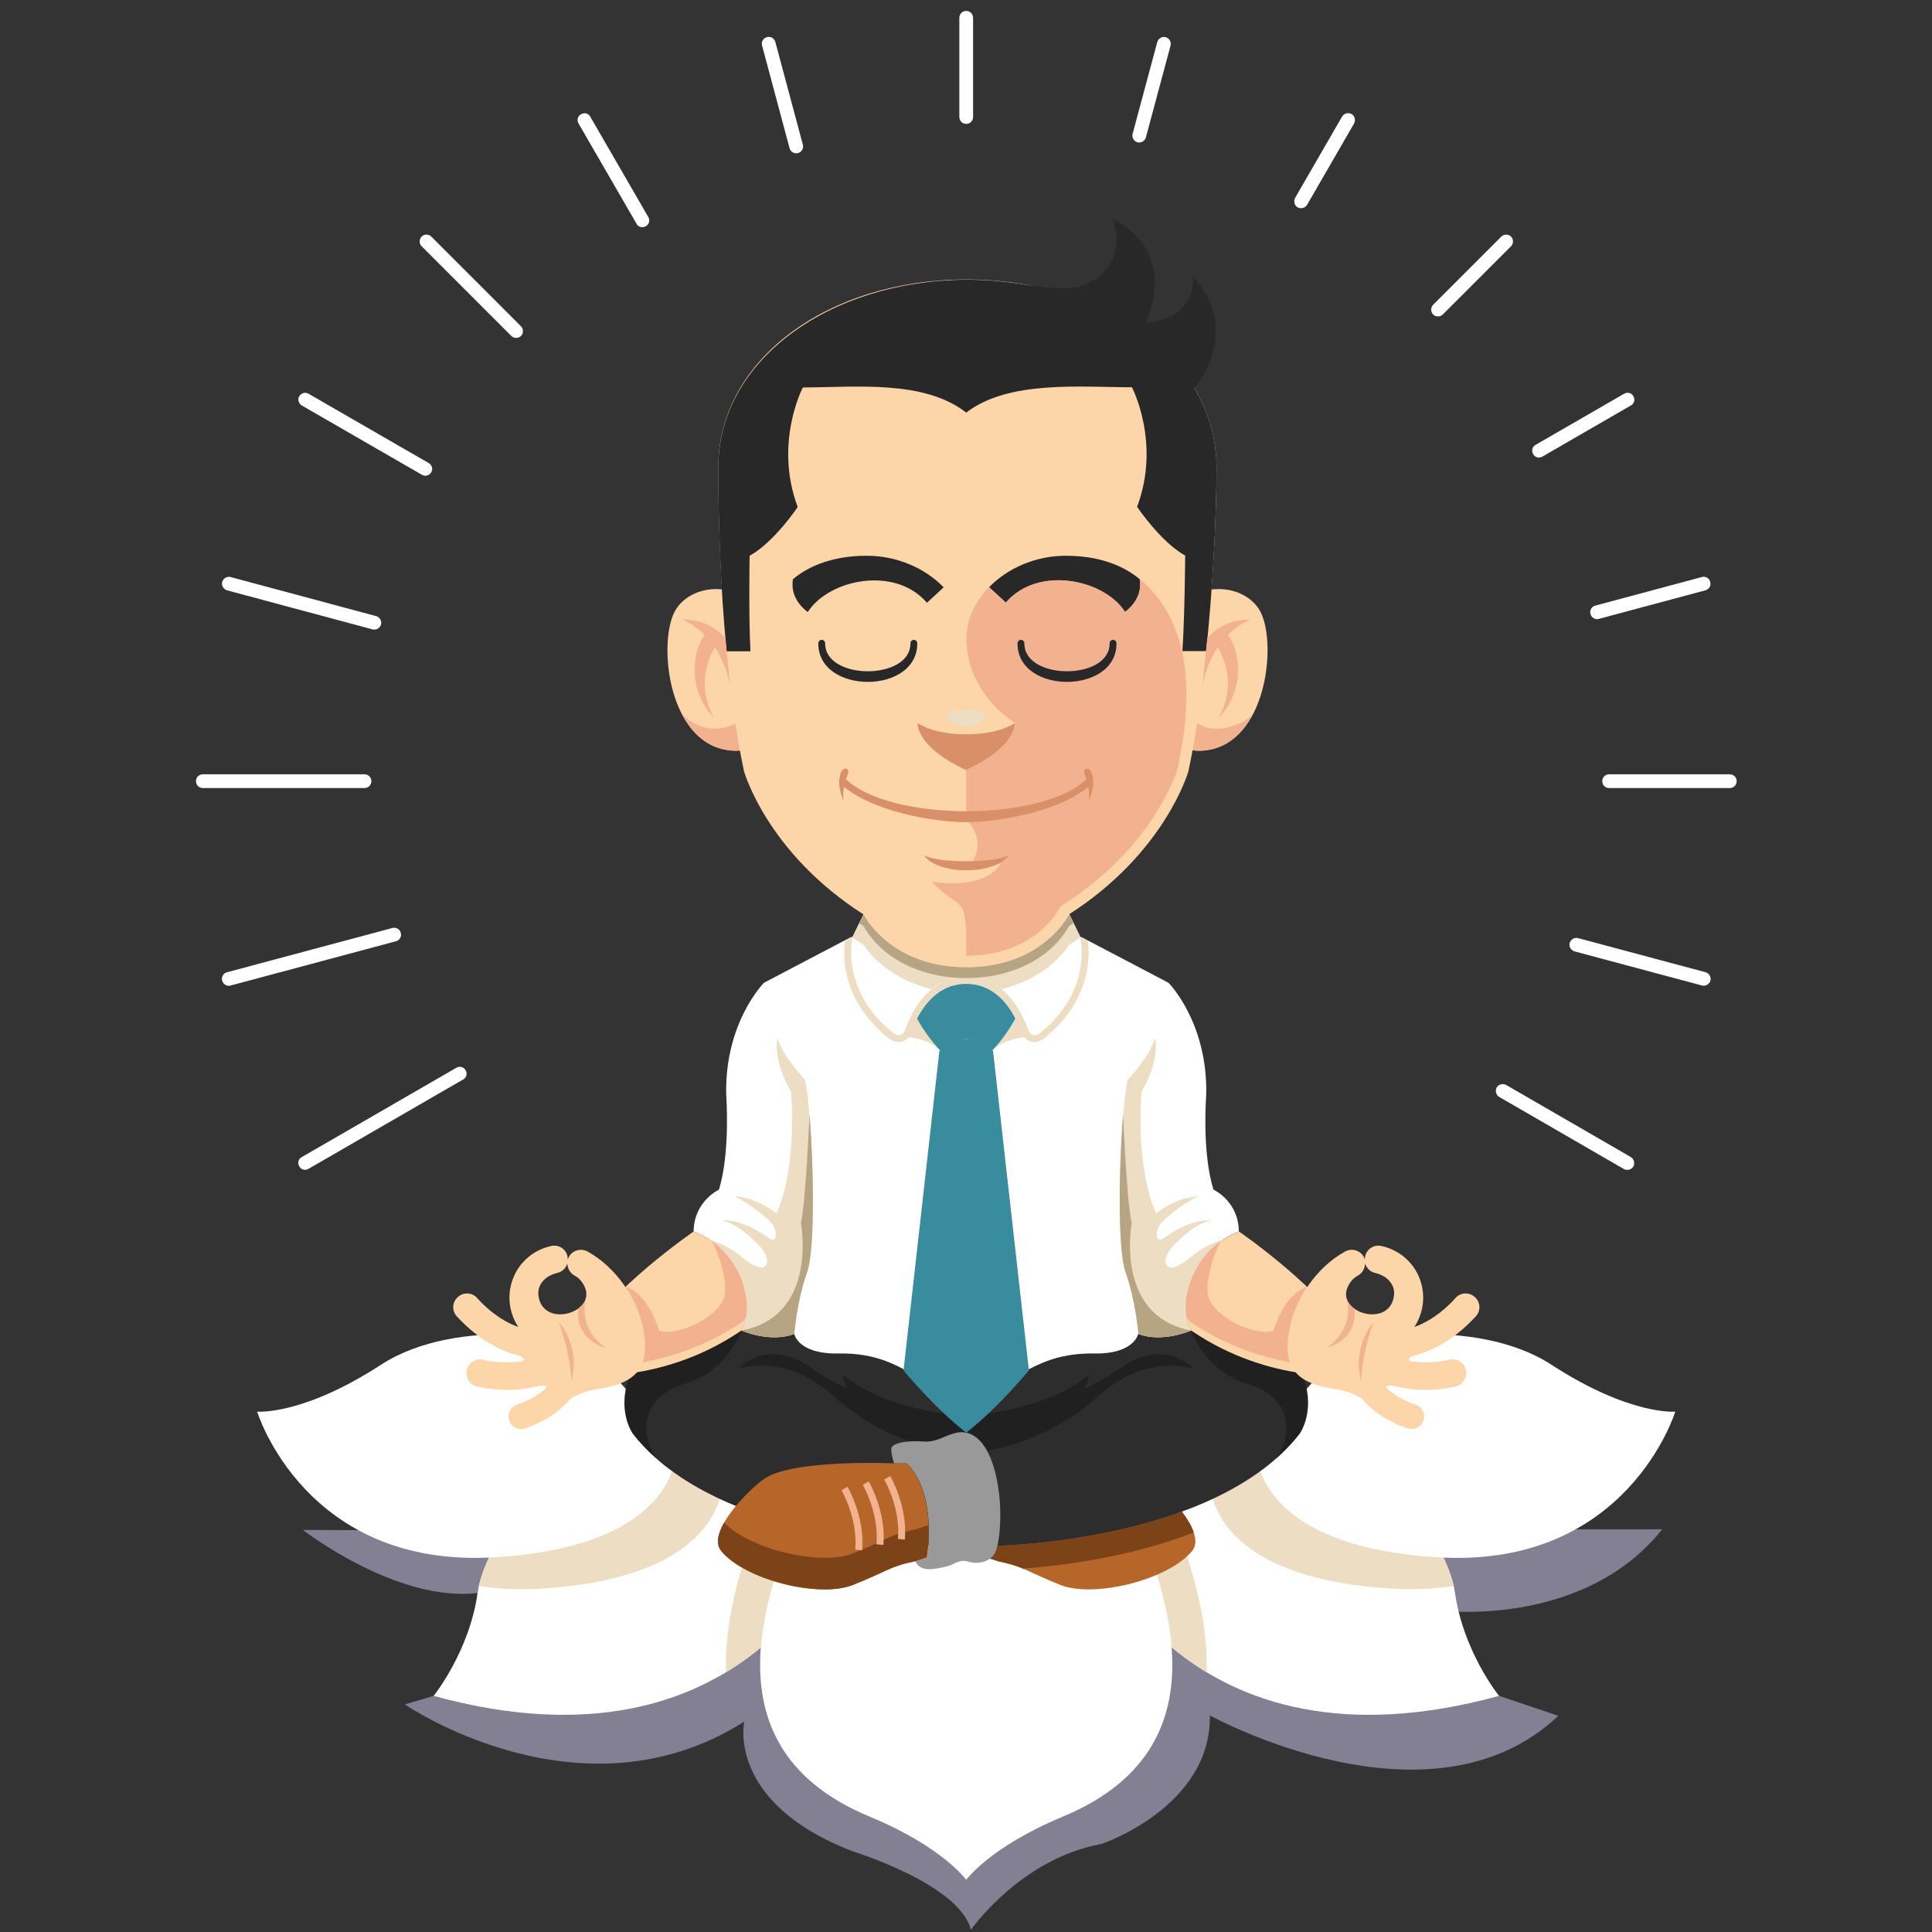 <?xml version="1.0" encoding="utf-8"?>
<!-- Generator: Adobe Illustrator 19.1.0, SVG Export Plug-In . SVG Version: 6.00 Build 0)  -->
<svg version="1.1" id="Layer_1" xmlns="http://www.w3.org/2000/svg" xmlns:xlink="http://www.w3.org/1999/xlink" x="0px" y="0px"
	 viewBox="0 0 900 900" style="enable-background:new 0 0 900 900;" xml:space="preserve">
<rect x="0" y="0" width="900" height="900" fill="#333333" stroke="none"/>
<style type="text/css">
	.st0{fill:#838093;}
	.st1{fill-rule:evenodd;clip-rule:evenodd;fill:#FFFFFF;}
	.st2{fill-rule:evenodd;clip-rule:evenodd;fill:#EDDEC3;}
	.st3{fill-rule:evenodd;clip-rule:evenodd;fill:#B76629;}
	.st4{fill-rule:evenodd;clip-rule:evenodd;fill:#2D2D2D;}
	.st5{opacity:0.3;fill-rule:evenodd;clip-rule:evenodd;}
	.st6{fill-rule:evenodd;clip-rule:evenodd;fill:#FCD5A9;}
	.st7{fill-rule:evenodd;clip-rule:evenodd;fill:#282828;}
	.st8{fill-rule:evenodd;clip-rule:evenodd;fill:#F2B28F;}
	.st9{fill-rule:evenodd;clip-rule:evenodd;fill:#D98F68;}
	.st10{fill-rule:evenodd;clip-rule:evenodd;fill:#398B9E;}
	.st11{fill-rule:evenodd;clip-rule:evenodd;fill:#B7A483;}
	.st12{fill-rule:evenodd;clip-rule:evenodd;fill:#999999;}
	.st13{fill-rule:evenodd;clip-rule:evenodd;fill:#7C4319;}
</style>
<g>
	<path class="st0" d="M166.7,712.8l-25.6-0.1c0,0,43.5,33.8,81.3,29.4l-0.2,25.1L205.6,789l-3.6,1l-13.4,4c0,0,82,56.3,158.1,8
		c0,0-8.5,37.7,50.5,60.4c0,0,49.8,15.3,55.1,36.6c0,0,22.9-33.1,60.8-40c0,0,51.2-17.2,50.5-59.9c0,0,102.6,56.7,162.3,0.2
		l-27.5-9.3L673,772.1l1.9-21.6c0,0,63.9,6.7,99.4-38.1L166.7,712.8z"/>
	<g>
		<path class="st1" d="M805.8,360.7c1.8,0,3.2,1.4,3.2,3.2c0,1.8-1.4,3.2-3.2,3.2h-56.2c-1.8,0-3.2-1.4-3.2-3.2
			c0-1.8,1.4-3.2,3.2-3.2H805.8L805.8,360.7z M169.8,360.7c1.8,0,3.2,1.4,3.2,3.2c0,1.8-1.4,3.2-3.2,3.2H94.5
			c-1.8,0-3.2-1.4-3.2-3.2c0-1.8,1.4-3.2,3.2-3.2H169.8L169.8,360.7z M242.7,152c1.2,1.2,1.2,3.3,0,4.5c-1.2,1.2-3.3,1.2-4.5,0
			l-41.8-41.8c-1.2-1.2-1.2-3.3,0-4.5c1.2-1.2,3.3-1.2,4.5,0L242.7,152L242.7,152z M759.7,539c1.5,0.9,2,2.8,1.2,4.4
			c-0.9,1.5-2.8,2-4.4,1.2L698.4,511c-1.5-0.9-2-2.8-1.2-4.4c0.9-1.5,2.8-2,4.4-1.2L759.7,539L759.7,539z M199.7,215.7
			c1.5,0.9,2.1,2.8,1.2,4.3c-0.9,1.5-2.8,2.1-4.3,1.2l-56-32.3c-1.5-0.9-2.1-2.8-1.2-4.3c0.9-1.5,2.8-2.1,4.3-1.2L199.7,215.7
			L199.7,215.7z M794.5,452.9c1.7,0.5,2.7,2.2,2.3,3.9c-0.5,1.7-2.2,2.7-3.9,2.3l-59.4-15.9c-1.7-0.5-2.7-2.2-2.3-3.9
			c0.5-1.7,2.2-2.7,3.9-2.3L794.5,452.9L794.5,452.9z M175.2,287c1.7,0.5,2.7,2.2,2.3,3.9c-0.5,1.7-2.2,2.7-3.9,2.3L105.8,275
			c-1.7-0.5-2.7-2.2-2.3-3.9c0.5-1.7,2.2-2.7,3.9-2.3L175.2,287L175.2,287z M792.8,268.8c1.7-0.5,3.5,0.6,3.9,2.3
			c0.5,1.7-0.6,3.5-2.3,3.9l-49.6,13.3c-1.7,0.5-3.5-0.6-3.9-2.3c-0.5-1.7,0.6-3.5,2.3-3.9L792.8,268.8L792.8,268.8z M182.8,432.3
			c1.7-0.5,3.5,0.6,3.9,2.3c0.5,1.7-0.6,3.5-2.3,3.9l-77,20.6c-1.7,0.5-3.5-0.6-3.9-2.3c-0.5-1.7,0.6-3.5,2.3-3.9L182.8,432.3
			L182.8,432.3z M756.6,183.4c1.5-0.9,3.5-0.4,4.3,1.2c0.9,1.5,0.4,3.5-1.2,4.3l-41.2,23.8c-1.5,0.9-3.5,0.4-4.3-1.2
			c-0.9-1.5-0.4-3.5,1.2-4.3L756.6,183.4L756.6,183.4z M212.6,497.4c1.5-0.9,3.5-0.4,4.3,1.2c0.9,1.5,0.4,3.5-1.2,4.3l-72,41.6
			c-1.5,0.9-3.5,0.4-4.3-1.2c-0.9-1.5-0.4-3.5,1.2-4.3L212.6,497.4L212.6,497.4z M699.4,110.2c1.2-1.2,3.3-1.2,4.5,0
			c1.2,1.2,1.2,3.3,0,4.5l-31.8,31.8c-1.2,1.2-3.3,1.2-4.5,0c-1.2-1.2-1.2-3.3,0-4.5L699.4,110.2L699.4,110.2z M625.2,54.3
			c0.9-1.5,2.8-2,4.4-1.2c1.5,0.9,2,2.8,1.2,4.4l-21.9,37.9c-0.9,1.5-2.8,2-4.4,1.2c-1.5-0.9-2-2.8-1.2-4.4L625.2,54.3L625.2,54.3z
			 M539.1,19.6c0.5-1.7,2.2-2.7,3.9-2.3c1.7,0.5,2.7,2.2,2.3,3.9L533.8,64c-0.5,1.7-2.2,2.7-3.9,2.3c-1.7-0.5-2.7-2.2-2.3-3.9
			L539.1,19.6L539.1,19.6z M446.9,8.3c0-1.8,1.4-3.2,3.2-3.2c1.8,0,3.2,1.4,3.2,3.2v46.2c0,1.8-1.4,3.2-3.2,3.2
			c-1.8,0-3.2-1.4-3.2-3.2V8.3L446.9,8.3z M374,67.4c0.5,1.7-0.6,3.5-2.3,3.9c-1.7,0.5-3.5-0.6-3.9-2.3L355,21.2
			c-0.5-1.7,0.6-3.5,2.3-3.9c1.7-0.5,3.5,0.6,3.9,2.3L374,67.4L374,67.4z M302,101.1c0.9,1.5,0.4,3.5-1.2,4.3
			c-1.5,0.9-3.5,0.4-4.3-1.2l-27-46.7c-0.9-1.5-0.4-3.5,1.2-4.3c1.5-0.9,3.5-0.4,4.3,1.2L302,101.1z"/>
		<path class="st1" d="M390.8,719.6c0,0-42.2,110.7-188.8,70.4c0,0,16.6-20.5,20.5-48s45.4-84.5,117.1-83.2L390.8,719.6L390.8,719.6
			z M509.5,719.6c0,0,42.2,110.7,188.8,70.4c0,0-16.6-20.5-20.5-48s-45.4-84.5-117.1-83.2L509.5,719.6z"/>
		<path class="st1" d="M511.6,671c30.7,59,66.1,141-16.6,175.3c-33.9,14.1-44.9,29.4-44.9,29.4s-11-15.4-44.9-29.4
			C322.5,812,357.9,730,388.6,671l61.5-0.6L511.6,671z"/>
		<path class="st2" d="M313,685.3c-5.1,14.3-22.7,36.2-81.8,40c-1.1,0.1-2.3,0.1-3.4,0.2c-2.3,4.8-3.9,9.3-4.8,13.3
			c9,1.4,19,1.9,29.9,1.2c61.6-4,78.1-27.6,82.4-41.8C327.5,694.6,319.9,690.3,313,685.3L313,685.3z M354.5,767.4
			c-4.8,4-10.2,8-16.3,11.6c-1-30.9,11.2-63.8,24.7-92.4l11.4,13.5C364.4,722.1,356.2,745.4,354.5,767.4L354.5,767.4z M537.3,686.6
			c2.6,5.4,5,10.9,7.4,16.5c9.7,23.2,18.2,50,17.4,75.9c-6-3.6-11.4-7.6-16.3-11.6c-1.7-21.9-9.9-45.3-19.9-67.3L537.3,686.6
			L537.3,686.6z M587.2,685.3c5.1,14.3,22.7,36.2,81.8,40c1.1,0.1,2.3,0.1,3.4,0.2c2.3,4.8,3.9,9.3,4.8,13.3c-9,1.4-19,1.9-29.9,1.2
			c-61.6-4-78.1-27.6-82.4-41.8C572.8,694.6,580.4,690.3,587.2,685.3z"/>
		<g>
			<path class="st1" d="M315,672.9l-43.5-48c0,0-57.6-12.8-94.1,10.9c-36.5,23.7-57.6,21.8-57.6,21.8s22.4,73.6,111.3,67.8
				C320.2,719.6,315,672.9,315,672.9z"/>
			<path class="st1" d="M585.2,672.9l43.5-48c0,0,57.6-12.8,94.1,10.9c36.5,23.7,57.6,21.8,57.6,21.8s-22.4,73.6-111.3,67.8
				C580.1,719.6,585.2,672.9,585.2,672.9z"/>
			<path class="st3" d="M474.9,681.7c0,0,47-2.1,60.4,7.2c7.4,5.1,27,25,20.1,33.5c-11,13.6-45.9,22.2-61.5,15.9
				c-16-6.4-17-8.6-28.9-11l-5.4-1.8c0,0-5.3-29.1,9.4-43.8H474.9z"/>
			<path class="st4" d="M450.1,720.1H436c0,0-101.8-1.6-141.2-52.2c0,0-8.2-11.4-0.9-28.3l53.9-31h102.3h102.3l53.9,31
				c7.3,16.9-0.9,28.3-0.9,28.3c-39.4,50.6-141.2,52.2-141.2,52.2H450.1z"/>
			<path class="st5" d="M450.1,677.2c2.4-0.2,5.7-0.6,9.6-1.3c13.3-2.5,33.7-8.9,51.5-25.2c23-21.1,45-13.1,45-13.1
				c-11.4-10.5-24.1-7.3-34.1-0.4c-7.1,5-17,10-17,10c1.6-2.7,2.2-6.9,2.2-6.9c-19.5,17.1-57.3,19.4-57.3,19.4s-37.8-2.2-57.3-19.4
				c0,0,0.6,4.2,2.2,6.9c0,0-9.8-5-17-10c-9.9-6.9-22.7-10.1-34.1,0.4c0,0,21.9-8,45,13.1c17.8,16.3,38.3,22.7,51.5,25.2
				C444.4,676.6,447.7,677,450.1,677.2L450.1,677.2z M603.5,639.2c1.1,1.3,2.4,2.4,4,3.4c5.2,15.2-2,25.3-2,25.3
				c-3.3,4.3-7.1,8.2-11.2,11.8c8.6-11.9,7.1-29.1-13.2-35.1c-20.3-6.1-26.2-24.8-26.2-24.8C572.3,631.7,589.9,637,603.5,639.2
				L603.5,639.2z M296.8,639.2c13.7-2.3,31.2-7.6,48.6-19.5c0,0-5.9,18.7-26.2,24.8c-20.3,6.1-21.7,23.3-13.2,35.1
				c-4.1-3.6-7.9-7.5-11.2-11.8c0,0-7.2-10.1-2-25.3C294.4,641.6,295.7,640.5,296.8,639.2z"/>
			<path class="st1" d="M503.7,436.5l40.6,21.3c0,0,18.4,18.4,17.6,52.3c0,0-2.1,26.8,3.4,44.1c0,0,11.7,5.3,11.8,19.5
				c-22.6,8.7-28.8,34.5-22.3,46.1c0,0-13.3,5.9-24.6,1.6c0,0-1.8,9.4-20.3,9.1c-18.6-0.3-28.2,6.1-37.3,11c-17.9,9.8-27.1,9.8-45,0
				c-9.1-5-18.7-11.4-37.3-11c-18.6,0.3-20.3-9.1-20.3-9.1c-11.4,4.3-24.6-1.6-24.6-1.6c6.5-11.6,0.4-37.4-22.3-46.1
				c0.2-14.2,11.8-19.5,11.8-19.5c5.4-17.3,3.4-44.1,3.4-44.1c-0.8-33.9,17.6-52.3,17.6-52.3l40.6-21.3l53.1,14l0.5-0.1l0.5,0.1
				L503.7,436.5z"/>
			<path class="st1" d="M569.4,577.7c-9.8,6.7-15.2,17-16.6,26.4c-4.4-0.2-8-1.9-9.2-6.4C543.6,597.7,553.3,582,569.4,577.7
				L569.4,577.7z"/>
			<path class="st1" d="M407.2,420.8l-4.9,5.1l-5.2,10.6c0,0-5.9,23.5,17,43.2c4.5,4.5,6.6,2.3,7.5-0.1c3-8.3,11-24.5,28.6-24.5h0
				c17.6,0,25.6,16.2,28.6,24.5c0.9,2.4,3,4.7,7.5,0.1c23-19.7,17-43.2,17-43.2l-5.2-10.6l-4.9-5.1H407.2z"/>
			<path class="st6" d="M333.7,274.4c11.7,0,21.2,7.9,21.2,17.6l0,0.1h95.8h95.8l0-0.1c0-9.7,9.5-17.6,21.2-17.6
				c8.5,0,15.8,4.1,19.2,10.1c7.8,13.7,3.9,58.1-22.1,64.5c-11.6,2.8-20.7-2.4-20.6-11.8h-93.5h-93.5c0.1,9.3-9,14.6-20.6,11.8
				c-26-6.3-29.9-50.7-22.1-64.5C317.9,278.5,325.2,274.4,333.7,274.4z"/>
			<path class="st6" d="M450.1,130.2c64.4,0,116.6,37.4,116.6,87.5c0,39.5-5,104.4-13.1,141.6c0,0-10.7,37.9-55.7,66.7
				c0,0-12.2,24.7-47.8,24.7c-35.6,0-47.8-24.7-47.8-24.7c-45.1-28.8-55.7-66.7-55.7-66.7c-8.8-40.7-12-99.1-12-141.6
				C334.6,167.6,385.7,130.2,450.1,130.2z"/>
			<path class="st7" d="M450.1,192.2c19.7-15.2,53.4-11.8,77.2-11.8c0,0,13.6,25.9,2.4,55.7c0,0,10.9,16.3,22.4,22.7
				c0,0-0.2,29.1-1.3,44.5h11.1c3.1-30.1,4.8-62.3,4.8-85.6c0-13.3-3.7-25.8-10.4-36.9c12.8-15.6,14.1-36.8-0.5-51.6
				c0.3,20.7-21.9,21.1-21.9,21.1c14.9-36.5-16.1-48.5-16.1-48.5c7,13.1-1.9,30.4-18.1,32.2c-10.2,1.1-22.4-1.7-31.5-2.7
				c-7.2-0.8-13.6-1-18.1-1c-63.9,0.4-115.5,37.7-115.5,87.5c0,23.3,0.9,55.6,3.9,85.6h11.1c-0.9-15.5-0.4-44.5-0.4-44.5
				c11.5-6.4,22.4-22.7,22.4-22.7c-11.2-29.9,2.4-55.7,2.4-55.7C399.1,180.4,430.4,176.9,450.1,192.2z"/>
			<path class="st8" d="M332.6,334.3c-8.3-14.9-2.6-27.7,0.4-32.8c4.6,6.9,6.5,14.3,7.2,17.9c-0.5-4.4-1-8.8-1.4-13.2c0,0,0,0,0,0
				c-0.3-3-0.6-5.9-0.9-8.9c-8.6-9.8-20-8.6-20-8.6c4.2,1.8,7.6,4.3,10.4,7.1c-1.7,2.2-4.8,7.4-4.7,17
				C323.8,326.3,332.6,334.3,332.6,334.3L332.6,334.3z M342.5,337c0.7,4.3,1.4,8.5,2.1,12.6c-2.5,0.2-5.2,0-8-0.7
				c-8.6-2.1-14.7-8.3-18.9-16.2c4.3,4.2,9.5,6.7,15.2,6.7C336.4,339.5,339.6,338.6,342.5,337z"/>
			<path class="st8" d="M567.7,334.3c8.3-14.9,2.6-27.7-0.4-32.8c-4.6,6.9-6.5,14.3-7.2,17.9c0.5-4.4,1-8.8,1.4-13.2c0,0,0,0,0,0
				c0.3-3,0.6-5.9,0.9-8.9c8.6-9.8,20-8.6,20-8.6c-4.2,1.8-7.6,4.3-10.4,7.1c1.7,2.2,4.8,7.4,4.7,17
				C576.5,326.3,567.7,334.3,567.7,334.3L567.7,334.3z M583.5,332.9c-4.3,4.2-11.7,6.6-16.2,6.6c-4.5,0-6.6-0.9-9.6-2.5
				c-0.7,4.3-1.4,8.5-2.1,12.5c2.7,0.4,5.8,0.2,9.1-0.6C573.2,346.9,579.4,340.7,583.5,332.9z"/>
			<path class="st7" d="M460.7,273.6l7.8,7.2c14.7-17.3,45.6-11.1,55.5,4.3c0,0,8.6-5.6,6.9-15.3c-8.2-6.9-20-10.9-34.2-10.9
				C482.7,258.8,469.4,264.6,460.7,273.6z"/>
			<path class="st7" d="M439.6,273.6l-7.8,7.2c-14.7-17.3-45.6-11.1-55.5,4.3c0,0-8.6-5.6-6.9-15.3c8.2-6.9,20-10.9,34.2-10.9
				C417.6,258.8,430.9,264.6,439.6,273.6z"/>
			<path class="st9" d="M472.8,336.8c0,0-7.1,5.3-22.7,5.3c-15.6,0-22.7-5.3-22.7-5.3c0.8,12.8,22.7,21.9,22.7,21.9
				S472,349.6,472.8,336.8z"/>
			<path class="st2" d="M450.1,338.8c0,0,6.7-2.1,8.3-3.7c5.6-5.8-22.2-5.8-16.7,0C443.4,336.8,450.1,338.8,450.1,338.8z"/>
			<path class="st2" d="M450.1,450.6c-35.6,0-47.8-24.7-47.8-24.7l-5.2,10.6c0,0,0,0.1,0,0.2c1.7,1.2,3.5,2.4,5.3,3.5
				c0,0,8.4,14.8,31.5,20.6c4.2-3.4,9.5-5.8,16.3-5.8c6.8,0,12.1,2.4,16.3,5.8c23.2-5.8,31.5-20.6,31.5-20.6
				c1.8-1.2,3.6-2.3,5.3-3.5c0-0.1,0-0.2,0-0.2l-5.2-10.6C498,425.9,485.8,450.6,450.1,450.6z"/>
			<path class="st2" d="M503.2,436.5l3.6,1.9c0.6,4.2,0.3,9.1-0.3,12.9c-2.1,12.3-8.7,22.6-18.1,30.7c-2.5,2.5-6.2,4.8-9.6,2.6
				c-0.6-0.4-1.2-0.9-1.6-1.5c0.2,0.3-8.8,0.3-15.1,6.4c5.1-5.3,8.6-10.7,11-15.1c-4.6-8.9-12-16.2-22.9-16.2
				c-10.9,0-18.3,7.3-22.9,16.2c2.4,4.4,6,9.8,11,15.1c-6.3-6.1-15.3-6.1-15-6.4l0,0c-0.5,0.6-1,1.1-1.7,1.5
				c-3.5,2.1-7.1-0.1-9.6-2.6c-9.4-8.1-16.1-18.4-18.1-30.7c-0.6-3.8-0.9-8.7-0.3-12.9l3.6-1.9c0,0-5.9,23.5,17,43.1
				c4.5,4.5,6.6,2.3,7.5-0.1c3-8.3,11-24.5,28.6-24.5h0c17.6,0,25.6,16.2,28.6,24.5c0.9,2.4,3,4.7,7.5,0.1
				C509.1,460,503.2,436.5,503.2,436.5z"/>
			<path class="st10" d="M450.1,458.3c-10.9,0-18.3,7.3-22.9,16.2c2.4,4.4,6,9.8,11,15.1c0,0,4.8-5.5,11.9-5.5
				c7,0,11.9,5.5,11.9,5.5c5.1-5.3,8.6-10.7,11-15.1C468.5,465.6,461.1,458.3,450.1,458.3z"/>
			<path class="st8" d="M472.8,336.8c-0.8,12.8-22.7,21.9-22.7,21.9c0,7.7,0,15.3,0,23c7.8,7.8,6.2,17.2,0,23.4
				c5.9,0,11.2-1.1,16.1-3c-5.6,9.9-22.3,10.5-32.1,8.5c12.2,13.8,16,4.9,16,28.1v6.5c12.3,0,24.2-3.2,33.9-11
				c3.1-2.5,7.4-7,9.2-10.6l0.7-1.3l1.3-0.8c17.1-10.9,32.2-25.2,43.1-42.4c3.1-4.9,5.9-10,8.2-15.4c0.8-1.8,1.6-3.8,2.1-5.7
				c6.4-29.7,8.4-66.1-17.6-88.3c1.7,9.7-6.9,15.3-6.9,15.3c-9.9-15.4-40.8-21.6-55.5-4.3l-7.8-7.2c-6.3,6.5-10.6,14.8-10.6,23.7
				C450.1,313.9,459.7,328.2,472.8,336.8z"/>
			<path class="st11" d="M418.3,442.2c-11.5-7.1-16-16.2-16-16.2l-2,4.1c0.7,0.4,1.3,0.9,2,1.3c0,0,1.8,3.7,6.1,8.2
				c20.3,21.4,63.2,21.4,83.5,0c4.3-4.5,6.1-8.2,6.1-8.2c0.7-0.4,1.4-0.9,2-1.3l-2-4.1c0,0-4.5,9.1-16,16.2
				c-7.4,4.6-17.8,8.4-31.8,8.4C436.1,450.6,425.8,446.8,418.3,442.2z"/>
			<path class="st7" d="M381.2,299.8c0-2.3,3.2-2.3,3.2,0c0,17.2,39.7,17.2,39.7,0c0-2.3,3.2-2.3,3.2,0
				C427.3,323.6,381.2,323.6,381.2,299.8L381.2,299.8z M474,299.8c0-2.3,3.2-2.3,3.2,0c0,17.2,39.7,17.2,39.7,0c0-2.3,3.2-2.3,3.2,0
				C520.1,323.6,474,323.6,474,299.8z"/>
			<path class="st9" d="M394.1,363c10.3,9.9,33.1,14.9,56,14.9c22.9,0,45.7-5,56-14.9c-0.2-0.5-0.3-0.9-0.5-1.3
				c-0.4-1-1.2-3.5,0.6-3.6c1.2,0,2.5,0.7,3,5c0.5,4.3-1.9,10-1.9,10c0.2-2.4,0-4.7-0.3-6.6c-13.3,11.3-41.3,16.5-56.9,16.5
				c-15.7,0-43.6-5.2-56.9-16.5c-0.4,1.9-0.6,4.2-0.3,6.6c0,0-2.4-5.7-1.9-10s1.8-5,3-5c1.9,0.1,1,2.6,0.6,3.6
				C394.4,362,394.3,362.5,394.1,363z"/>
			<path class="st9" d="M430.3,398.3c6.5,9.5,33.2,9.5,39.7,0C464,402.2,436.3,402.2,430.3,398.3z"/>
			<path class="st2" d="M554.5,597.3c-2.9,8.5-2.6,17,0.4,22.4c0,0-13.3,5.9-24.6,1.6c0,0-1.2-15.3-6-28.8
				c-4.8-13.4-2.2-76.1,1-89.5c0,0,10.6-11.1,12.8-19.5c0,0,2.7,9.5-6.3,25.1c0,0-3.2,33.9,6.7,56.6c4.7-3.5,11.5-7.3,19.6-8
				c0,0-10.5,5.3-17.5,12.9c-2.1,2.6-3.2,10.2,2.1,6.3c12.3-9,21.3-7.9,21.3-7.9c-8,2.1-13.3,7.8-17.2,11.6
				c-6.7,6.5-4.8,16.1,7.5,5.8c4.1-3.4,9.3-6.7,15.3-8.3C561.9,582.8,557,590,554.5,597.3z"/>
			<path class="st10" d="M450.7,484.1c7,0,11.9,5.5,11.9,5.5l16.7,148.8c0,0-14.4,17.5-29.2,29c-14.8-11.5-29.2-29-29.2-29
				l16.7-148.8c0,0,4.8-5.5,11.9-5.5c0.2,0,0.4,0,0.5,0C450.3,484.1,450.5,484.1,450.7,484.1z"/>
			<path class="st11" d="M523.2,519.2c-2,23.8-2.6,63.1,1.1,73.4c4.8,13.4,6,28.8,6,28.8c11.4,4.3,24.6-1.6,24.6-1.6
				c-36-6.7-27.7-50.1-27.7-50.1C524.9,560.5,523.2,519.2,523.2,519.2z"/>
			<path class="st1" d="M330.9,577.7c9.8,6.7,15.2,17,16.6,26.4c4.4-0.2,8-1.9,9.2-6.4C356.7,597.7,347,582,330.9,577.7L330.9,577.7
				z"/>
			<path class="st2" d="M345.8,597.3c2.9,8.5,2.6,17-0.4,22.4c0,0,13.3,5.9,24.6,1.6c0,0,1.2-15.3,6-28.8c4.8-13.4,2.2-76.1-1-89.5
				c0,0-10.6-11.1-12.8-19.5c0,0-2.7,9.5,6.3,25.1c0,0,3.2,33.9-6.7,56.6c-4.7-3.5-11.5-7.3-19.6-8c0,0,10.5,5.3,17.5,12.9
				c2.1,2.6,3.2,10.2-2.1,6.3c-12.3-9-21.3-7.9-21.3-7.9c8,2.1,13.3,7.8,17.2,11.6c6.7,6.5,4.8,16.1-7.5,5.8
				c-4.1-3.4-9.3-6.7-15.3-8.3C338.4,582.8,343.3,590,345.8,597.3z"/>
			<path class="st11" d="M377.1,519.2c2,23.8,2.6,63.1-1.1,73.4c-4.8,13.4-6,28.8-6,28.8c-11.4,4.3-24.6-1.6-24.6-1.6
				c36-6.7,27.7-50.1,27.7-50.1C375.3,560.5,377.1,519.2,377.1,519.2z"/>
			<path class="st6" d="M577.2,573.7c-12,4.6-19.4,14.1-22.7,23.7c-2.9,8.5-2.6,17,0.4,22.4c37.1,25.3,74.5,20.7,74.5,20.7v-16
				C617.2,601.2,577.2,573.7,577.2,573.7z"/>
			<path class="st6" d="M632.6,594.2c2.1-1.2,3.3-3.4,3.3-5.7c0.6,2.2,2.4,4,4.8,4.5c0.3,0.1,0.7,0.2,1.3,0.4
				c4.4,1.4,7.9,5.1,7.4,9.9c-1.8,16.9-31.2,7.2-19.7-6.8C630.5,595.6,631.5,594.8,632.6,594.2L632.6,594.2z M622.7,647.2
				c6,0.8,11.6,4.2,11.6,4.2v0c1.6,1.9,3.3,3.5,5,5c5.1,4.3,10.9,7.1,16.4,9c3.1,1,6.4-0.6,7.4-3.7c1-3.1-0.6-6.4-3.7-7.4
				c-4.3-1.4-8.7-3.6-12.5-6.8c-2.8-2.4,0-2.5,5.2-1.3c9.6,2.2,19.1,1.2,25.9-0.3c3.4-0.7,5.6-4.1,4.9-7.6c-0.7-3.4-4.1-5.6-7.6-4.9
				c-4.5,1-10.5,1.7-16.7,0.9c-2.1,0.2-3.9-1.3,0-2.8c2-0.5,4-1.1,5.9-1.9c10.6-4.1,18.6-11.6,23-16.4c2.4-2.6,2.2-6.7-0.5-9
				c-2.6-2.4-6.7-2.2-9,0.5c-3.5,3.9-9.9,9.9-18.2,13.1c-0.3,0.1-0.6,0.2-0.9,0.3c4.3-6.6,5.3-14.8,2.5-22.3
				c-2.6-7-8.3-12.4-15.4-14.7c-0.8-0.2-1.6-0.5-2.6-0.7c-3.5-0.7-6.8,1.5-7.5,5c-0.1,0.5-0.1,0.9-0.1,1.4c-0.1-0.4-0.3-0.9-0.5-1.3
				c-1.7-3.1-5.6-4.2-8.7-2.5c-13.4,7.4-23.4,22.1-26,37C597.6,636.8,603.2,644.5,622.7,647.2z"/>
			<path class="st8" d="M630.9,609.6c-1.5-1.1-2.8-2.5-3.4-4.1l0,0c0,0,3.8,13.6-9.6,22.4C617.9,627.9,632.6,624.6,630.9,609.6
				L630.9,609.6L630.9,609.6z M639.8,615.9c-5.4,15.2-5.8,27.2-5.8,27.2C629.8,627.1,639.8,615.9,639.8,615.9z"/>
			<path class="st8" d="M554.5,597.3c-0.8,2.3-1.3,4.5-1.7,6.7c-0.4,3-0.5,5.8-0.2,8.5l0,0c0.3,1,0.8,2,1.3,2.9
				c16.8,11.4,33.6,16.8,47,19.2l0,0c-1.4-3.9-1.4-8.7-0.4-14.6c1.2-7.2,4.2-14.2,8.3-20.5l0-0.1c-11.1,3.9-15.6,20.6-15.6,20.6
				c-9.1,2.7-29.4-7.2-30.6-17.4c-1.1-10.2,5.9-24.4,5.9-24.4C561.5,583.3,556.9,590.3,554.5,597.3z"/>
			<path class="st6" d="M323.1,573.7c12,4.6,19.4,14.1,22.7,23.7c2.9,8.5,2.6,17-0.4,22.4c-37.1,25.3-74.5,20.7-74.5,20.7v-16
				C283,601.2,323.1,573.7,323.1,573.7z"/>
			<path class="st6" d="M267.6,594.2c-2.1-1.2-3.3-3.4-3.3-5.7c-0.6,2.2-2.4,4-4.8,4.5c-0.3,0.1-0.7,0.2-1.3,0.4
				c-4.4,1.4-7.9,5.1-7.4,9.9c1.8,16.9,31.2,7.2,19.7-6.8C269.8,595.6,268.8,594.8,267.6,594.2L267.6,594.2z M277.6,647.2
				c-6,0.8-11.6,4.2-11.6,4.2v0c-1.6,1.9-3.3,3.5-5,5c-5.1,4.3-10.9,7.1-16.4,9c-3.1,1-6.4-0.6-7.4-3.7c-1-3.1,0.6-6.4,3.7-7.4
				c4.3-1.4,8.7-3.6,12.5-6.8c2.8-2.4,0-2.5-5.2-1.3c-9.6,2.2-19.1,1.2-25.9-0.3c-3.4-0.7-5.6-4.1-4.9-7.6c0.7-3.4,4.1-5.6,7.6-4.9
				c4.5,1,10.5,1.7,16.7,0.9c2.1,0.2,3.9-1.3,0-2.8c-2-0.5-4-1.1-5.9-1.9c-10.6-4.1-18.6-11.6-23-16.4c-2.4-2.6-2.2-6.7,0.5-9
				c2.6-2.4,6.7-2.2,9,0.5c3.5,3.9,9.9,9.9,18.2,13.1c0.3,0.1,0.6,0.2,0.9,0.3c-4.3-6.6-5.3-14.8-2.5-22.3c2.6-7,8.3-12.4,15.4-14.7
				c0.8-0.2,1.6-0.5,2.6-0.7c3.5-0.7,6.8,1.5,7.5,5c0.1,0.5,0.1,0.9,0.1,1.4c0.1-0.4,0.3-0.9,0.5-1.3c1.7-3.1,5.6-4.2,8.7-2.5
				c13.4,7.4,23.4,22.1,26,37C302.6,636.8,297,644.5,277.6,647.2z"/>
			<path class="st8" d="M269.4,609.6c1.5-1.1,2.8-2.5,3.4-4.1l0,0c0,0-3.8,13.6,9.6,22.4C282.3,627.9,267.7,624.6,269.4,609.6
				L269.4,609.6L269.4,609.6z M260.4,615.9c5.4,15.2,5.8,27.2,5.8,27.2C270.5,627.1,260.4,615.9,260.4,615.9z"/>
			<path class="st8" d="M345.8,597.3c0.8,2.3,1.3,4.5,1.7,6.7c0.4,3,0.5,5.8,0.2,8.5l0,0c-0.3,1-0.8,2-1.3,2.9
				c-16.8,11.4-33.6,16.8-47,19.2l0,0c1.4-3.9,1.4-8.7,0.4-14.6c-1.2-7.2-4.2-14.2-8.3-20.5l0-0.1c11.1,3.9,15.6,20.6,15.6,20.6
				c9.1,2.7,29.4-7.2,30.6-17.4c1.1-10.2-5.9-24.4-5.9-24.4C338.7,583.3,343.4,590.3,345.8,597.3z"/>
			<path class="st12" d="M451.2,727.5c-4.8-1.4-6,1.4-11.4,2.5s-10.9,2.4-13.4-2.7l5.4-1.8c0,0,5.3-29.1-9.4-43.8h-5.9
				c0,0-1.3-3.7-1.3-6.7c0-3,8.2-4,14.6-3.5c6.4,0.5,9.5-2.4,14.7-3.8c19.1-5.4,24.6,33.7,19.9,53.6
				C462.8,727.5,456,728.9,451.2,727.5z"/>
			<path class="st3" d="M416.4,681.7c0,0-47-2.1-60.4,7.2c-7.4,5.1-27,25-20.1,33.5c11,13.6,45.9,22.2,61.5,15.9
				c16-6.4,17-8.6,28.9-11l5.4-1.8c0,0,5.3-29.1-9.4-43.8H416.4z"/>
			<path class="st13" d="M465,727.3c5.2,1.1,8.4,2.1,11.6,3.4c16.5-1.2,49.2-5,79.5-16.8c-1-3.1-3.1-6.5-5.5-9.7
				c-39.8,14.5-82.5,15.8-86.1,15.9c-0.1,0.4-0.2,0.7-0.2,1.1c-0.5,2.2-1.6,3.8-3.1,4.9L465,727.3L465,727.3z M397.4,723.6
				c-15,6-47.7-1.7-60.1-14.3c-2.9,5.1-4,9.9-1.4,13.1c11,13.6,45.9,22.2,61.5,15.9c16-6.4,17-8.6,28.9-11l5.4-1.8
				c0,0,0.4-2.1,0.7-5.6c0.2-2.5,0.3-5.7,0.2-9.2h-0.9l-5.4,1.8c-7.6,1.5-10.7,3-16.1,5.5C407.1,719.5,403.3,721.3,397.4,723.6z"/>
			<path class="st8" d="M414.7,687.6c0,0,8.2,13.9,6.8,29.6l-3.2-0.3c1.3-14.6-6.4-27.7-6.4-27.7L414.7,687.6L414.7,687.6z
				 M394.8,692.6c0,0,8.2,13.9,6.8,29.6l-3.2-0.3c1.3-14.6-6.4-27.7-6.4-27.7L394.8,692.6L394.8,692.6z M404.7,690.1l-2.8,1.6
				c0,0,7.7,13.1,6.4,27.7l3.2,0.3C412.9,704,404.7,690.1,404.7,690.1z"/>
		</g>
	</g>
</g>
</svg>
